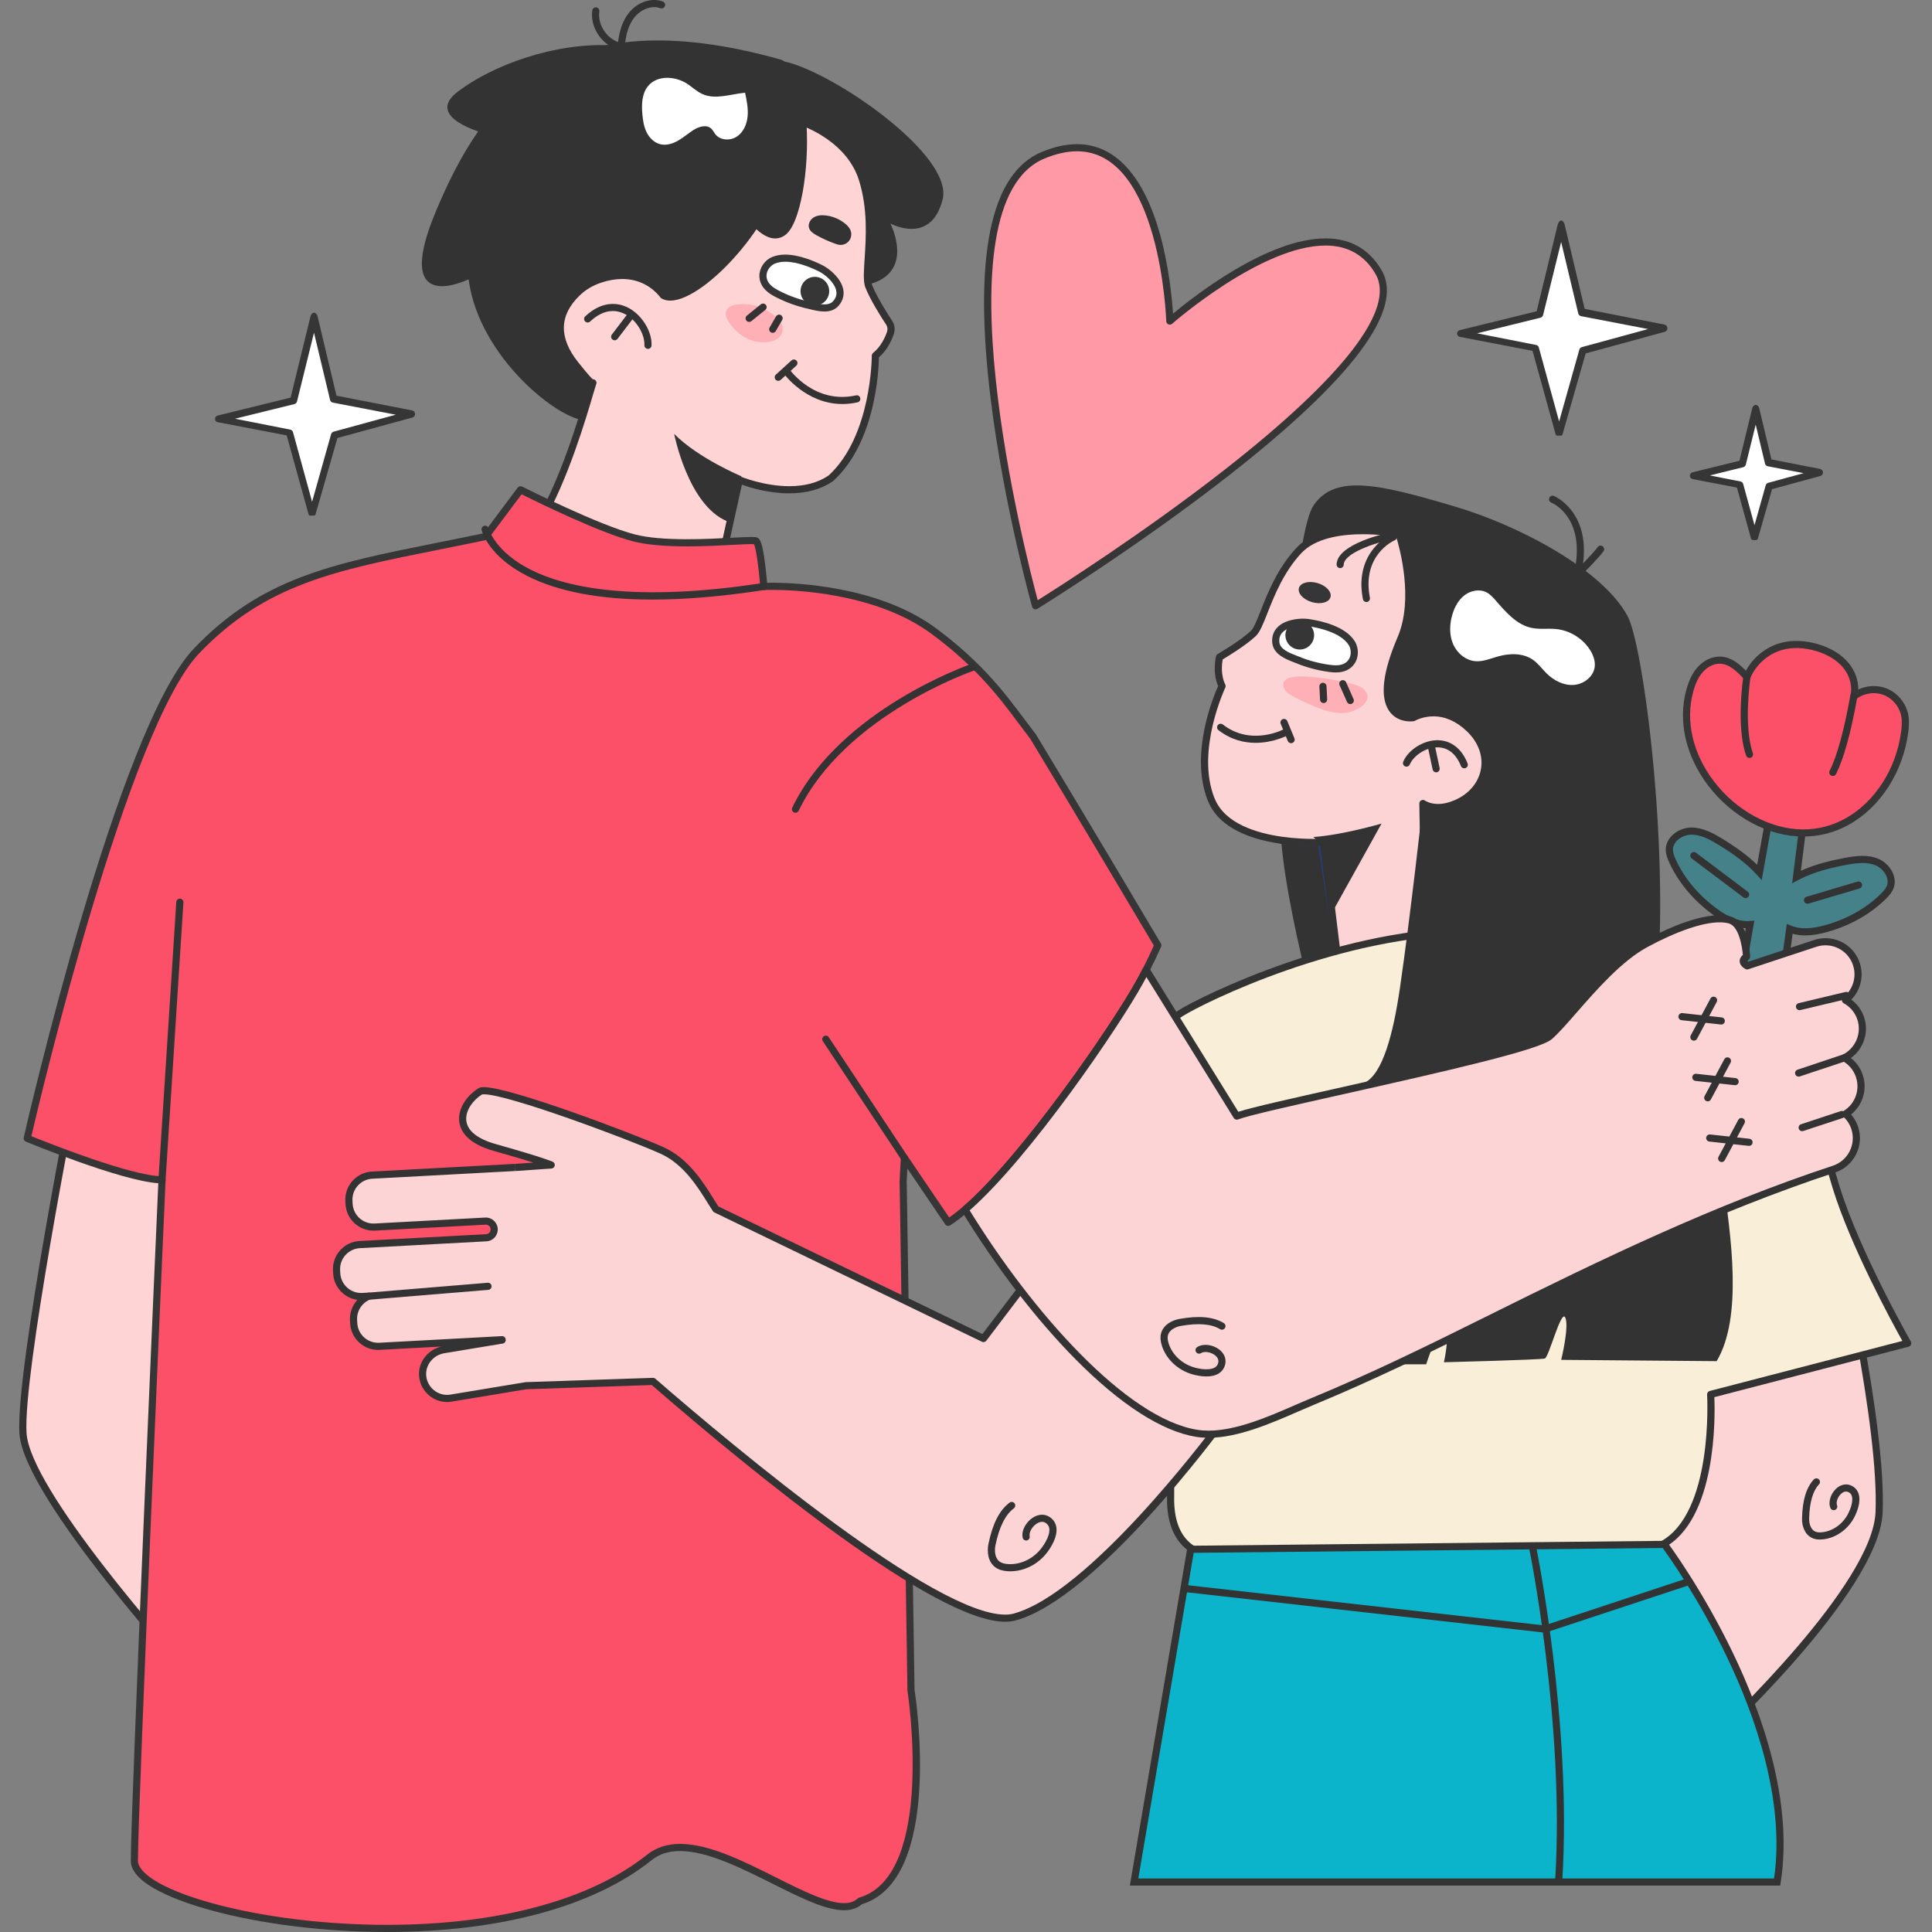 <svg width="305" height="305" viewBox="0 0 305 305" fill="none" xmlns="http://www.w3.org/2000/svg">
<rect x="0" y="0" width="305" height="305" fill="#808080" stroke="none"/>
<g clip-path="url(#clip0_237_173298)">
<path d="M12.636 167.962C12.636 167.962 3.024 216.017 3.625 226.229C4.226 236.441 31.858 266.476 31.858 266.476L36.062 181.777L12.636 167.962Z" fill="#FFD4D4"/>
<path d="M31.859 267.04C31.704 267.04 31.553 266.976 31.444 266.858C30.31 265.625 3.669 236.557 3.063 226.264C2.465 216.097 11.69 169.818 12.083 167.853C12.119 167.674 12.239 167.524 12.405 167.449C12.572 167.374 12.764 167.386 12.921 167.478L36.348 181.294C36.528 181.4 36.634 181.598 36.624 181.806L32.42 266.505C32.409 266.732 32.262 266.929 32.049 267.007C31.988 267.029 31.923 267.04 31.859 267.04ZM13.034 168.852C11.8 175.097 3.64 216.883 4.188 226.198C4.709 235.06 26.593 259.8 31.364 265.094L35.484 182.091L13.034 168.852Z" fill="#333333"/>
<path d="M246.462 35.814L249.703 49.36L262.667 51.853L249.868 55.343L246.129 68.641L242.389 55.012L230.588 52.684L243.054 49.609L246.462 35.814Z" fill="white"/>
<path d="M246.13 68.773C246.13 68.773 246.129 68.773 246.128 68.773C245.875 68.773 245.653 68.818 245.586 68.574L241.939 55.388L230.479 53.182C230.22 53.131 230.032 52.934 230.025 52.67C230.018 52.406 230.197 52.186 230.453 52.123L242.589 49.137L245.915 35.45C245.977 35.198 246.202 34.801 246.462 34.801C246.722 34.801 246.948 35.205 247.009 35.458L250.166 48.763L262.774 51.244C263.031 51.293 263.221 51.542 263.23 51.803C263.24 52.065 263.068 52.312 262.816 52.381L250.325 55.795L246.671 68.574C246.603 68.817 246.382 68.773 246.13 68.773ZM233.188 52.622L242.498 54.458C242.708 54.499 242.876 54.656 242.932 54.861L246.136 66.537L249.328 55.19C249.381 55 249.531 54.852 249.722 54.799L260.18 51.947L249.598 49.911C249.38 49.869 249.208 49.704 249.156 49.489L246.454 38.195L243.602 49.742C243.553 49.945 243.394 50.103 243.191 50.154L233.188 52.622Z" fill="#363636"/>
<path d="M49.578 50.142L52.656 63.006L64.967 65.374L52.813 68.688L49.261 81.316L45.71 68.373L34.504 66.163L46.342 63.243L49.578 50.142Z" fill="white"/>
<path d="M49.262 81.391C49.262 81.391 49.261 81.391 49.261 81.391C49.008 81.391 48.786 81.465 48.72 81.221L45.261 68.736L34.395 66.655C34.136 66.604 33.948 66.41 33.941 66.147C33.934 65.882 34.113 65.665 34.369 65.602L45.877 62.771L49.031 49.894C49.093 49.643 49.319 49.361 49.578 49.361C49.838 49.361 50.064 49.649 50.125 49.902L53.119 62.468L65.074 64.794C65.331 64.844 65.52 65.078 65.53 65.34C65.54 65.602 65.368 65.843 65.116 65.912L53.27 69.146L49.805 81.224C49.736 81.466 49.515 81.391 49.262 81.391ZM37.104 66.102L45.821 67.821C46.03 67.862 46.198 68.019 46.255 68.225L49.269 79.213L52.272 68.537C52.326 68.347 52.475 68.198 52.666 68.146L62.48 65.47L52.55 63.561C52.332 63.519 52.16 63.354 52.108 63.139L49.569 52.527L46.889 63.379C46.839 63.582 46.681 63.741 46.478 63.791L37.104 66.102Z" fill="#363636"/>
<path d="M277.178 64.653L279.188 73.055L287.229 74.601L279.291 76.767L276.971 85.014L274.651 76.561L267.332 75.117L275.064 73.21L277.178 64.653Z" fill="white"/>
<path d="M276.971 85.272C276.97 85.272 276.97 85.272 276.969 85.272C276.716 85.272 276.494 85.255 276.428 85.011L274.201 76.97L267.223 75.632C266.964 75.581 266.775 75.376 266.769 75.112C266.763 74.848 266.94 74.625 267.197 74.561L274.599 72.741L276.631 64.431C276.693 64.18 276.918 63.92 277.178 63.92C277.438 63.92 277.664 64.185 277.725 64.437L279.651 72.529L287.335 74.029C287.593 74.078 287.782 74.309 287.791 74.571C287.801 74.833 287.629 75.072 287.377 75.141L279.746 77.225L277.512 85.014C277.444 85.256 277.223 85.272 276.971 85.272ZM269.931 75.055L274.76 76.008C274.969 76.049 275.137 76.205 275.194 76.412L276.977 82.911L278.747 76.614C278.8 76.424 278.95 76.276 279.141 76.223L284.74 74.696L279.08 73.608C278.863 73.567 278.69 73.402 278.639 73.186L277.167 67.036L275.609 73.344C275.559 73.547 275.4 73.705 275.197 73.756L269.931 75.055Z" fill="#363636"/>
<path d="M127.387 19.542C126.153 19.019 125.313 18.802 125.313 18.802C125.313 18.802 123.848 28.57 119.044 35.748C119.03 35.764 119.024 35.78 119.017 35.795C115.88 40.459 111.858 44.315 108.712 45.984C107.22 46.01 105.727 46.036 104.235 46.062C103.139 44.87 100.045 42.332 94.749 44.083C93.285 44.566 92.071 45.318 91.117 46.249C90.254 46.258 89.415 46.273 88.604 46.279C81.711 46.374 76.902 46.422 76.902 46.422L122.582 9.747C122.998 9.682 123.471 9.676 123.977 9.726C126.045 10.985 127.099 14.973 127.387 19.542Z" fill="#7089E4"/>
<path d="M104.234 46.063C99.629 46.135 95.114 46.201 91.116 46.249C92.071 45.319 93.284 44.566 94.748 44.084C100.043 42.333 103.138 44.871 104.234 46.063Z" fill="#7089E4"/>
<path d="M92.12 66.35C87.369 65.748 74.887 55.464 73.883 43.157C72.88 30.852 118.913 13.507 125.314 18.802C131.715 24.099 115.207 58.886 115.207 58.886L92.12 66.35Z" fill="#333333"/>
<path d="M116.533 94.614C120.085 91.388 116.051 91.021 114.603 85.632C114.02 85.339 114.716 85.539 114.578 85.43L116.709 75.76C116.709 75.76 125.452 79.417 131.135 75.526C131.152 75.513 131.176 75.499 131.194 75.48C138.257 69.003 138.189 56.152 138.189 56.152C139.517 55.099 140.227 53.544 140.566 52.56C140.749 52.019 140.68 51.425 140.366 50.951C139.568 49.743 137.926 47.163 137.142 45.188C137.106 45.104 137.075 45.014 137.056 44.91C136.459 42.455 138.347 35.317 136.142 28.306C133.845 21.005 125.312 18.803 125.312 18.803C125.312 18.803 123.847 28.573 119.042 35.747C115.907 40.434 111.864 44.31 108.713 45.988C107.036 46.889 105.61 47.164 104.701 46.623C104.701 46.623 104.55 46.398 104.234 46.066C103.141 44.87 100.045 42.332 94.752 44.084C93.283 44.571 92.072 45.319 91.118 46.249C87.641 49.602 87.549 53.438 90.855 57.567C92.737 59.916 93.411 60.639 93.608 60.441C93.36 60.808 89.794 75.014 84.714 83.095C84.714 83.095 93.913 84.19 93.374 84.244C115.306 97.835 111.059 99.619 116.533 94.614Z" fill="#FFD4D4"/>
<path d="M113.013 97.734C111.882 97.733 110.759 96.9 108.046 94.886C105.335 92.874 100.8 89.509 93.108 84.74C92.262 84.581 87.569 84.001 84.648 83.653C84.456 83.631 84.29 83.511 84.206 83.337C84.123 83.162 84.135 82.958 84.237 82.794C88.332 76.279 91.432 65.751 92.598 61.787C92.734 61.323 92.83 60.999 92.901 60.768C92.463 60.416 91.785 59.628 90.415 57.918C86.934 53.572 87.041 49.396 90.728 45.844C91.777 44.821 93.072 44.048 94.575 43.549C95.831 43.134 97.058 42.923 98.223 42.923C101.617 42.923 103.707 44.655 104.651 45.686C104.855 45.901 104.999 46.078 105.082 46.188C105.782 46.524 106.997 46.271 108.448 45.492C111.658 43.782 115.633 39.834 118.576 35.434C123.257 28.445 124.742 18.816 124.757 18.72C124.78 18.561 124.87 18.422 125.004 18.333C125.137 18.246 125.301 18.218 125.455 18.258C125.816 18.351 134.319 20.625 136.682 28.137C138.151 32.809 137.846 37.477 137.623 40.885C137.513 42.559 137.419 44.006 137.606 44.776C137.609 44.787 137.611 44.797 137.613 44.808C137.623 44.86 137.638 44.91 137.662 44.964C138.412 46.851 139.974 49.329 140.839 50.639C141.247 51.256 141.343 52.022 141.103 52.739C140.728 53.827 140.02 55.319 138.752 56.417C138.722 58.365 138.258 69.754 131.589 75.881C131.542 75.929 131.498 75.96 131.475 75.977C129.623 77.245 127.318 77.882 124.604 77.882C121.338 77.882 118.375 76.967 117.121 76.518L115.161 85.413C115.164 85.449 115.163 85.486 115.159 85.522C115.7 87.51 116.609 88.776 117.341 89.794C118.518 91.435 119.449 92.73 116.915 95.032C116.585 95.333 116.29 95.61 116.023 95.862C114.779 97.028 114.029 97.734 113.013 97.734ZM93.889 83.9C101.508 88.632 106.014 91.976 108.717 93.982C111.071 95.73 112.254 96.607 113.013 96.607C113.56 96.607 114.094 96.127 115.25 95.04C115.521 94.785 115.819 94.504 116.154 94.198C117.946 92.569 117.563 92.035 116.424 90.45C115.703 89.446 114.725 88.083 114.124 86.006C113.932 85.877 113.742 85.672 113.82 85.346C113.851 85.212 113.942 85.064 114.102 84.975L116.16 75.638C116.196 75.475 116.303 75.336 116.451 75.259C116.599 75.183 116.774 75.175 116.927 75.239C116.963 75.254 120.604 76.753 124.602 76.753C127.084 76.753 129.173 76.184 130.815 75.06C137.607 68.83 137.628 56.278 137.627 56.152C137.626 55.979 137.704 55.815 137.84 55.707C139.092 54.716 139.752 53.193 140.035 52.373C140.163 51.992 140.113 51.584 139.898 51.258C139.009 49.91 137.401 47.358 136.62 45.392C136.572 45.28 136.532 45.154 136.507 45.024C136.283 44.086 136.378 42.638 136.498 40.808C136.715 37.489 137.013 32.942 135.607 28.471C133.773 22.643 127.688 20.174 125.762 19.526C125.346 21.845 123.676 29.838 119.512 36.056C116.473 40.598 112.339 44.691 108.979 46.48C107.047 47.518 105.47 47.73 104.413 47.102C104.341 47.059 104.279 47 104.232 46.93C104.232 46.93 104.099 46.735 103.826 46.45C102.999 45.546 101.184 44.044 98.222 44.044C97.178 44.044 96.069 44.235 94.928 44.614C93.589 45.058 92.439 45.743 91.511 46.647C88.26 49.779 88.189 53.333 91.294 57.21C91.813 57.858 93.134 59.508 93.586 59.873C93.72 59.868 93.855 59.911 93.966 60.001C94.175 60.173 94.229 60.467 94.104 60.701C94.05 60.837 93.877 61.424 93.677 62.1C92.543 65.957 89.597 75.963 85.65 82.634C86.482 82.734 87.803 82.895 89.124 83.06C90.213 83.197 91.301 83.336 92.116 83.448C93.302 83.616 93.739 83.677 93.889 83.9Z" fill="#333333"/>
<path d="M102.294 55.078C102.285 55.078 102.276 55.078 102.269 55.077C101.958 55.063 101.717 54.8 101.731 54.49C101.805 52.834 100.513 50.429 98.472 49.489C97.264 48.932 95.362 48.7 93.16 50.757C92.934 50.969 92.577 50.958 92.364 50.73C92.152 50.502 92.163 50.146 92.392 49.934C95.19 47.319 97.698 47.892 98.944 48.466C101.204 49.508 102.959 52.232 102.857 54.54C102.842 54.842 102.593 55.078 102.294 55.078Z" fill="#333333"/>
<path d="M97.037 53.722C96.918 53.722 96.798 53.684 96.696 53.608C96.449 53.419 96.401 53.066 96.589 52.819L99.086 49.541C99.274 49.293 99.626 49.246 99.875 49.434C100.122 49.622 100.17 49.976 99.982 50.223L97.485 53.501C97.375 53.647 97.207 53.722 97.037 53.722Z" fill="#333333"/>
<path d="M132.989 63.782C127.188 63.782 123.722 58.972 123.683 58.917C123.504 58.663 123.565 58.312 123.819 58.133C124.073 57.955 124.424 58.015 124.603 58.268C124.765 58.497 128.648 63.856 135.137 62.416C135.439 62.348 135.74 62.54 135.808 62.843C135.876 63.147 135.684 63.447 135.381 63.514C134.545 63.701 133.747 63.782 132.989 63.782Z" fill="#333333"/>
<path d="M122.863 60.122C122.71 60.122 122.557 60.06 122.447 59.938C122.237 59.707 122.254 59.351 122.483 59.142L124.95 56.898C125.181 56.689 125.536 56.706 125.746 56.936C125.955 57.166 125.938 57.523 125.708 57.731L123.241 59.975C123.134 60.073 122.998 60.122 122.863 60.122Z" fill="#333333"/>
<path d="M130.387 34.016C129.731 33.935 129.03 33.975 128.465 34.318C127.901 34.66 127.523 35.371 127.726 36C127.898 36.533 128.413 36.87 128.903 37.143C129.833 37.659 130.806 38.1 131.808 38.459C132.061 38.55 132.318 38.636 132.585 38.657C133.116 38.701 133.662 38.473 134.004 38.064C134.346 37.656 134.474 37.077 134.336 36.562C134.191 36.019 133.784 35.585 133.341 35.239C132.492 34.574 131.459 34.146 130.387 34.016Z" fill="#333333"/>
<path d="M117.047 75.19C117.047 75.19 110.245 72.358 106.427 68.497C106.427 68.497 108.604 79.716 114.759 82.274L117.047 75.19Z" fill="#333333"/>
<path d="M123.943 9.729C123.681 9.671 123.518 9.478 123.266 9.412C87.862 -0.525 76.234 15.738 68.86 33.242C61.485 50.746 74.524 43.832 74.524 43.832C74.524 43.832 75.427 48.999 83.136 49.101C85.074 49.129 86.917 47.993 88.603 46.281C93.612 41.176 97.134 30.941 97.134 30.941C97.134 30.941 97.475 39.741 106.521 38.189C115.566 36.629 114.949 29.852 114.949 29.852C114.949 29.852 116.709 33.495 119 35.798C120.546 37.352 122.316 38.299 123.96 37.107C126.358 35.373 127.772 26.749 127.319 19.556C130.393 20.677 134.533 23.306 136.108 28.311C138.313 35.319 136.461 42.455 137.058 44.91C144.599 43.062 140.559 35.283 140.559 35.283C140.559 35.283 146.997 38.827 148.816 31.447C150.518 24.498 131.626 11.45 123.943 9.729Z" fill="#333333"/>
<path d="M112.283 20.304C111.528 19.601 110.293 19.992 109.427 20.553C108.613 21.081 107.876 21.727 107.033 22.209C106.189 22.689 105.19 23 104.246 22.771C103.28 22.537 102.513 21.763 102.075 20.872C101.637 19.98 101.489 18.977 101.404 17.988C101.273 16.455 101.33 14.772 102.307 13.584C103.753 11.824 106.632 11.994 108.529 13.255C109.313 13.775 110.004 14.448 110.86 14.838C112.943 15.787 115.342 14.851 117.622 14.637C117.88 15.861 118.139 17.107 118.026 18.354C117.914 19.6 117.37 20.867 116.328 21.56C115.286 22.253 113.707 22.179 112.932 21.195C112.704 20.904 112.552 20.555 112.283 20.304Z" fill="white"/>
<path d="M115.199 48.427C116.047 47.921 117.534 47.992 118.292 48.064C119.845 48.212 121.217 48.975 122.416 49.937C123.076 50.467 123.632 51.251 123.547 52.093C123.33 54.233 120.238 54.269 118.703 53.764C117.238 53.282 116.004 52.22 115.133 50.947C114.834 50.508 114.564 50.013 114.57 49.482C114.577 48.985 114.826 48.649 115.199 48.427Z" fill="#FFB0B6"/>
<path d="M122.845 46.458C124.358 47.229 125.944 47.799 127.566 48.165C128.84 48.452 130.906 49.157 131.991 47.867C133.861 45.646 131.076 43.124 129.585 42.374C127.544 41.347 124.337 40.164 122.113 41.092C121.221 41.465 120.426 42.45 120.445 43.58C120.467 44.986 121.589 45.793 122.53 46.293C122.634 46.349 122.739 46.404 122.845 46.458Z" fill="white"/>
<path d="M130.137 49.18C129.352 49.18 128.542 48.981 127.891 48.821C127.733 48.783 127.583 48.746 127.443 48.714C125.767 48.336 124.133 47.745 122.59 46.96C122.481 46.904 122.373 46.848 122.266 46.791C121.683 46.481 119.913 45.54 119.882 43.59C119.861 42.317 120.69 41.077 121.897 40.573C122.499 40.322 123.196 40.194 123.968 40.194C126.175 40.194 128.593 41.245 129.838 41.871C130.958 42.435 132.756 43.908 133.114 45.653C133.303 46.575 133.064 47.467 132.422 48.229C131.892 48.86 131.123 49.18 130.137 49.18ZM123.968 41.319C123.346 41.319 122.795 41.418 122.331 41.612C121.662 41.89 120.993 42.653 121.008 43.57C121.021 44.448 121.589 45.155 122.794 45.796C122.896 45.85 122.997 45.904 123.1 45.955C124.56 46.699 126.104 47.257 127.689 47.615C127.836 47.648 127.993 47.687 128.158 47.728C128.781 47.881 129.487 48.054 130.135 48.054C130.792 48.054 131.244 47.879 131.559 47.504C131.984 47 132.131 46.469 132.011 45.88C131.749 44.607 130.286 43.358 129.331 42.876C128.177 42.296 125.942 41.319 123.968 41.319Z" fill="#363636"/>
<path d="M118.27 50.819C118.106 50.819 117.943 50.747 117.831 50.609C117.636 50.367 117.674 50.012 117.916 49.817L120.112 48.045C120.354 47.85 120.708 47.888 120.904 48.129C121.099 48.371 121.061 48.726 120.82 48.921L118.623 50.694C118.519 50.778 118.394 50.819 118.27 50.819Z" fill="#333333"/>
<path d="M121.986 52.544C121.89 52.544 121.793 52.519 121.704 52.468C121.435 52.312 121.343 51.968 121.498 51.698L122.509 49.951C122.664 49.682 123.009 49.59 123.277 49.745C123.546 49.902 123.638 50.245 123.483 50.515L122.473 52.262C122.369 52.443 122.18 52.544 121.986 52.544Z" fill="#333333"/>
<path d="M130.846 46.486C131.132 45.269 130.379 44.05 129.162 43.764C127.945 43.476 126.725 44.231 126.439 45.447C126.153 46.664 126.906 47.884 128.123 48.17C129.34 48.457 130.56 47.703 130.846 46.486Z" fill="#363636"/>
<path d="M249.042 91.199C248.95 91.199 248.855 91.177 248.77 91.129C248.551 91.008 248.437 90.756 248.492 90.512C250.474 81.734 245.12 79.433 244.891 79.339C244.604 79.222 244.465 78.893 244.582 78.606C244.698 78.319 245.024 78.179 245.312 78.294C245.373 78.318 250.983 80.669 249.916 88.939C250.849 87.973 251.904 86.841 252.21 86.384C252.383 86.126 252.732 86.055 252.99 86.228C253.249 86.4 253.319 86.75 253.147 87.009C252.527 87.938 249.754 90.719 249.44 91.034C249.331 91.143 249.187 91.199 249.042 91.199Z" fill="#333333"/>
<path d="M286.916 179.867C291.549 199.28 297.179 226.175 296.648 238.748C296.117 251.321 268.997 276.093 268.997 276.093L252.116 250.891L266.29 234.103L261.573 206.519L286.916 179.867Z" fill="#FCD4D5"/>
<path d="M268.997 276.657C268.975 276.657 268.952 276.656 268.929 276.653C268.767 276.634 268.62 276.543 268.529 276.407L251.648 251.205C251.508 250.997 251.524 250.721 251.686 250.529L265.692 233.941L261.018 206.615C260.988 206.44 261.043 206.261 261.165 206.132L286.507 179.48C286.65 179.331 286.862 179.271 287.061 179.325C287.261 179.378 287.414 179.537 287.462 179.738C291.346 196.011 297.777 225.319 297.209 238.774C296.674 251.435 270.49 275.494 269.375 276.511C269.271 276.604 269.136 276.657 268.997 276.657ZM252.819 250.931L269.097 275.232C272.724 271.841 295.609 250.01 296.085 238.725C296.636 225.678 290.497 197.4 286.608 181.008L262.175 206.703L266.845 234.009C266.873 234.173 266.828 234.341 266.72 234.467L252.819 250.931Z" fill="#333333"/>
<path d="M261.833 152.451C252.041 156.465 244.025 164.67 233.892 168.213C226.451 170.342 219.476 174.329 212.56 177.728C212.272 177.874 211.981 178.016 211.694 178.154C210.213 167.981 203.514 147.274 202.249 132.637C205.138 133.052 207.674 133.008 208.572 132.972L210.228 143.822L210.25 143.782L211.665 155.338C211.665 155.338 216.409 155.698 221.008 155.967C225.993 156.258 230.804 156.44 229.195 155.942C225.687 154.85 225.106 143.822 224.8 136.093C224.731 132.55 224.691 130.309 224.665 128.922C234.915 127.095 252.286 156.367 261.833 152.451Z" fill="#333333"/>
<path d="M224.634 126.84C224.634 126.84 224.648 128.364 224.798 136.092C225.103 143.821 225.686 154.849 229.193 155.941C232.285 156.902 211.662 155.337 211.662 155.337L210.247 143.781L210.226 143.821L208.57 132.971C207.671 133.007 205.135 133.05 202.246 132.636C201.973 129.517 201.948 126.68 202.271 124.275C202.271 124.275 202.421 120.779 202.719 115.736C202.744 115.27 202.773 114.789 202.802 114.298C202.991 111.235 203.231 107.716 203.519 104.117C203.629 102.749 203.745 101.37 203.869 99.999C203.88 99.897 203.887 99.795 203.898 99.693C204.025 98.322 204.156 96.957 204.298 95.625C204.381 94.825 204.469 94.031 204.56 93.26C204.847 90.786 205.161 88.476 205.502 86.474C210.338 82.196 220.861 84.273 220.861 84.273C220.861 84.273 224.15 93.817 221.163 100.788C216.531 111.606 220.42 113.559 223.091 113.3C223.091 113.3 227.407 110.695 231.939 115.014C236.477 119.33 234.508 125.533 228.835 127.207C226.169 127.994 224.634 126.84 224.634 126.84Z" fill="#FFCD50"/>
<path d="M228.023 156.815C223.765 156.815 211.743 155.906 211.621 155.897C211.353 155.877 211.138 155.671 211.105 155.404L209.715 144.055C209.694 144.008 209.678 143.958 209.67 143.905L208.09 133.548C206.963 133.571 204.715 133.559 202.167 133.193C201.908 133.156 201.709 132.945 201.687 132.684C201.393 129.322 201.401 126.554 201.711 124.224C201.726 123.895 201.876 120.467 202.159 115.701C202.179 115.322 202.202 114.929 202.227 114.529L202.242 114.264C202.462 110.716 202.703 107.287 202.96 104.072C203.074 102.646 203.191 101.259 203.31 99.948L203.324 99.796C203.329 99.741 203.334 99.687 203.34 99.632C203.493 97.978 203.617 96.721 203.74 95.566C203.824 94.764 203.912 93.968 204.003 93.194C204.31 90.55 204.629 88.258 204.949 86.38C204.971 86.254 205.035 86.138 205.132 86.052C207.267 84.164 210.633 83.206 215.139 83.206C218.327 83.206 220.866 83.7 220.972 83.721C221.168 83.76 221.33 83.901 221.396 84.09C221.533 84.488 224.721 93.92 221.683 101.01C218.941 107.415 219.367 110.279 220.207 111.553C220.864 112.55 221.899 112.759 222.651 112.759C222.743 112.759 222.834 112.756 222.926 112.749C223.315 112.544 224.573 111.958 226.293 111.958C228.454 111.958 230.486 112.849 232.33 114.606C234.542 116.71 235.448 119.416 234.817 122.031C234.167 124.726 231.991 126.863 228.997 127.747C228.327 127.944 227.666 128.044 227.03 128.044C226.276 128.044 225.664 127.903 225.211 127.743C225.229 128.881 225.269 131.295 225.363 136.08C225.597 142.013 226.086 154.382 229.361 155.401C229.557 155.462 230.15 155.646 230.066 156.194C229.977 156.789 229.34 156.815 228.023 156.815ZM212.167 154.809C214.374 154.972 223.91 155.663 227.805 155.689C225.139 152.922 224.559 144.242 224.237 136.115C224.089 128.461 224.074 126.861 224.074 126.846C224.072 126.631 224.191 126.434 224.382 126.338C224.574 126.242 224.802 126.261 224.974 126.391C224.978 126.393 225.721 126.92 227.031 126.92C227.559 126.92 228.113 126.835 228.679 126.668C231.283 125.899 233.168 124.068 233.723 121.768C234.257 119.555 233.466 117.243 231.554 115.424C229.925 113.872 228.156 113.086 226.294 113.086C224.578 113.086 223.395 113.778 223.383 113.785C223.312 113.828 223.23 113.855 223.147 113.863C222.982 113.878 222.815 113.887 222.651 113.887C221.196 113.887 219.995 113.278 219.266 112.175C217.822 109.986 218.287 106.08 220.647 100.568C223.216 94.573 220.949 86.451 220.43 84.769C219.653 84.639 217.57 84.334 215.139 84.334C212.295 84.334 208.434 84.761 206.026 86.771C205.719 88.591 205.415 90.795 205.121 93.327C205.03 94.098 204.943 94.888 204.86 95.686C204.738 96.836 204.614 98.088 204.46 99.747L204.446 99.897C204.441 99.952 204.436 100.006 204.43 100.061C204.313 101.358 204.196 102.742 204.083 104.163C203.826 107.372 203.585 110.794 203.366 114.334L203.351 114.597C203.327 114.995 203.304 115.386 203.283 115.766C202.988 120.748 202.837 124.264 202.835 124.299C202.834 124.316 202.833 124.333 202.83 124.35C202.545 126.468 202.526 129.087 202.77 132.14C205.497 132.492 207.791 132.44 208.548 132.408C208.829 132.4 209.084 132.603 209.128 132.886L210.752 143.528C210.78 143.585 210.799 143.646 210.807 143.712L212.167 154.809Z" fill="#283B72"/>
<path d="M224.629 126.842C224.629 126.842 224.644 128.366 224.793 136.094C225.099 143.823 225.682 154.851 229.188 155.943C232.281 156.904 211.658 155.339 211.658 155.339L210.243 143.783L208.918 132.958C208.918 132.958 208.795 132.965 208.565 132.973C207.666 133.009 205.129 133.053 202.241 132.638C197.98 132.03 192.952 130.43 191.26 126.333C191.227 126.264 191.198 126.195 191.169 126.122C188.123 118.351 192.923 108.308 192.923 108.308C191.886 106.23 192.523 103.735 192.523 103.735C192.523 103.735 196.019 101.723 197.86 100.002C199.345 98.612 200.429 91.906 204.989 86.972C205.149 86.798 205.32 86.633 205.498 86.477C210.334 82.199 220.856 84.276 220.856 84.276C220.856 84.276 224.146 93.82 221.158 100.791C216.526 111.609 220.416 113.562 223.087 113.303C223.087 113.303 227.402 110.698 231.935 115.017C236.473 119.333 234.503 125.536 228.831 127.21C226.165 127.996 224.629 126.842 224.629 126.842Z" fill="#FCD4D5"/>
<path d="M228.018 156.816C223.76 156.816 211.737 155.908 211.616 155.899C211.348 155.879 211.133 155.673 211.1 155.406L208.423 133.541C207.467 133.573 204.999 133.602 202.162 133.194C196.138 132.335 192.191 130.041 190.746 126.559C190.711 126.484 190.679 126.409 190.648 126.33C187.777 119.002 191.568 109.94 192.304 108.307C191.349 106.127 191.951 103.699 191.978 103.593C192.016 103.446 192.111 103.32 192.242 103.245C192.277 103.225 195.705 101.244 197.477 99.588C197.94 99.154 198.45 97.864 199.041 96.368C200.142 93.576 201.653 89.752 204.576 86.589C204.739 86.41 204.921 86.234 205.128 86.053C207.261 84.165 210.628 83.207 215.134 83.207C218.322 83.207 220.86 83.701 220.967 83.723C221.163 83.761 221.325 83.902 221.39 84.091C221.528 84.489 224.716 93.922 221.678 101.011C218.936 107.416 219.362 110.281 220.201 111.554C220.859 112.551 221.894 112.761 222.646 112.761C222.738 112.761 222.829 112.758 222.921 112.751C223.309 112.545 224.567 111.96 226.288 111.96C228.449 111.96 230.48 112.851 232.325 114.608C234.537 116.711 235.443 119.417 234.812 122.032C234.162 124.727 231.986 126.865 228.991 127.748C228.322 127.945 227.661 128.045 227.025 128.045C226.271 128.045 225.658 127.904 225.206 127.744C225.223 128.883 225.264 131.297 225.357 136.082C225.591 142.014 226.08 154.384 229.356 155.403C229.551 155.463 230.145 155.648 230.061 156.195C229.972 156.79 229.335 156.816 228.018 156.816ZM212.162 154.811C214.369 154.974 223.905 155.664 227.799 155.69C225.134 152.923 224.554 144.244 224.232 136.117C224.084 128.462 224.068 126.863 224.068 126.847C224.066 126.633 224.186 126.436 224.377 126.34C224.568 126.244 224.797 126.263 224.969 126.392C224.973 126.395 225.716 126.921 227.026 126.921C227.554 126.921 228.108 126.837 228.674 126.67C231.278 125.901 233.163 124.069 233.718 121.77C234.252 119.557 233.461 117.245 231.549 115.425C229.92 113.874 228.151 113.088 226.289 113.088C224.573 113.088 223.39 113.78 223.377 113.787C223.306 113.829 223.225 113.856 223.142 113.864C222.977 113.88 222.81 113.889 222.646 113.889C221.191 113.889 219.99 113.28 219.261 112.176C217.817 109.988 218.281 106.082 220.642 100.57C223.211 94.574 220.944 86.453 220.425 84.771C219.648 84.641 217.565 84.335 215.134 84.335C212.23 84.335 208.267 84.78 205.872 86.899C205.693 87.056 205.542 87.204 205.404 87.354C202.622 90.365 201.158 94.074 200.088 96.784C199.395 98.539 198.895 99.807 198.247 100.414C196.627 101.928 193.83 103.62 193.024 104.097C192.908 104.719 192.669 106.538 193.428 108.059C193.505 108.214 193.507 108.397 193.432 108.553C193.386 108.651 188.775 118.47 191.695 125.919C191.718 125.978 191.743 126.036 191.771 126.095C191.775 126.104 191.779 126.113 191.782 126.121C193.399 130.038 198.407 131.526 202.322 132.084C204.344 132.374 206.185 132.435 207.373 132.435C207.898 132.435 208.3 132.424 208.543 132.414C208.764 132.407 208.881 132.4 208.886 132.4C209.183 132.381 209.442 132.599 209.478 132.894L212.162 154.811Z" fill="#333333"/>
<path d="M231.159 121.29C230.935 121.29 230.723 121.155 230.636 120.935C229.875 119.018 228.603 117.996 226.958 117.98C226.945 117.98 226.932 117.98 226.92 117.98C224.988 117.98 223.11 119.373 222.56 120.687C222.439 120.973 222.109 121.108 221.823 120.989C221.536 120.869 221.401 120.539 221.521 120.252C222.309 118.371 224.726 116.854 226.923 116.854C226.938 116.854 226.954 116.854 226.968 116.854C228.19 116.866 230.428 117.357 231.684 120.519C231.798 120.808 231.657 121.136 231.368 121.25C231.299 121.276 231.228 121.29 231.159 121.29Z" fill="#333333"/>
<path d="M226.717 121.927C226.457 121.927 226.224 121.745 226.167 121.481L225.414 117.943C225.349 117.639 225.543 117.341 225.848 117.276C226.152 117.211 226.451 117.405 226.516 117.709L227.269 121.247C227.334 121.551 227.14 121.85 226.835 121.915C226.796 121.923 226.756 121.927 226.717 121.927Z" fill="#333333"/>
<path d="M198.216 117.27C196.403 117.27 194.329 116.796 192.355 115.263C192.109 115.073 192.064 114.719 192.255 114.473C192.446 114.228 192.799 114.183 193.045 114.373C197.631 117.931 202.834 115.054 202.885 115.024C203.156 114.871 203.5 114.966 203.653 115.237C203.806 115.508 203.711 115.851 203.44 116.005C203.404 116.025 201.151 117.27 198.216 117.27Z" fill="#333333"/>
<path d="M203.821 117.325C203.6 117.325 203.39 117.194 203.301 116.976L202.185 114.27C202.066 113.983 202.203 113.654 202.49 113.535C202.779 113.416 203.107 113.553 203.226 113.84L204.343 116.546C204.461 116.834 204.324 117.163 204.037 117.282C203.965 117.31 203.892 117.325 203.821 117.325Z" fill="#333333"/>
<path d="M218.102 130.016L210.246 144.144L210.224 144.184L208.568 133.335L208.558 133.272L207.346 132.138C211.891 131.835 218.102 130.016 218.102 130.016Z" fill="#333333"/>
<path d="M202.624 108.423C202.754 108.946 203.257 109.462 203.889 109.8C204.953 110.368 206.042 110.894 207.149 111.372C208.775 112.075 210.599 112.699 212.396 112.55C213.837 112.431 217.033 110.862 215.485 109.011C215.015 108.449 214.276 108.2 213.571 107.998C212.237 107.618 201.826 105.223 202.624 108.423Z" fill="#FFB0B6"/>
<path d="M205.061 92.823C205.304 91.992 206.615 91.643 207.99 92.045C209.364 92.445 210.282 93.445 210.039 94.276C209.796 95.107 208.485 95.456 207.111 95.055C205.736 94.655 204.819 93.655 205.061 92.823Z" fill="#363636"/>
<path d="M213.167 111.151C212.951 111.151 212.745 111.026 212.651 110.816L211.473 108.164C211.347 107.88 211.475 107.547 211.759 107.421C212.044 107.294 212.376 107.423 212.503 107.707L213.681 110.359C213.807 110.643 213.679 110.976 213.395 111.102C213.321 111.134 213.243 111.151 213.167 111.151Z" fill="#333333"/>
<path d="M208.956 110.988C208.658 110.988 208.41 110.754 208.394 110.453L208.289 108.381C208.274 108.071 208.513 107.807 208.823 107.79C209.138 107.777 209.399 108.014 209.414 108.324L209.519 110.396C209.535 110.707 209.296 110.971 208.985 110.988C208.976 110.987 208.966 110.988 208.956 110.988Z" fill="#333333"/>
<path d="M209.708 105.495C208.026 105.259 206.4 104.815 204.862 104.185C203.653 103.69 201.557 103.083 201.408 101.403C201.15 98.513 204.877 98.043 206.53 98.284C208.79 98.613 212.097 99.484 213.385 101.519C213.903 102.336 213.988 103.599 213.325 104.514C212.5 105.654 211.119 105.671 210.061 105.541C209.942 105.527 209.825 105.511 209.708 105.495Z" fill="white"/>
<path d="M210.882 106.158C210.606 106.158 210.316 106.138 209.993 106.098C209.871 106.084 209.751 106.067 209.631 106.051C207.916 105.81 206.24 105.357 204.649 104.705C204.516 104.65 204.372 104.594 204.22 104.535C202.942 104.039 201.011 103.289 200.847 101.451C200.765 100.529 201.017 99.741 201.596 99.108C202.822 97.769 205.049 97.665 205.703 97.665C206.025 97.665 206.339 97.686 206.611 97.726C208.684 98.028 212.383 98.883 213.862 101.216C214.561 102.321 214.528 103.813 213.782 104.843C213.151 105.715 212.175 106.158 210.882 106.158ZM205.704 98.792C204.597 98.792 203.155 99.075 202.428 99.869C202.066 100.265 201.916 100.75 201.969 101.353C202.07 102.494 203.488 103.044 204.628 103.487C204.786 103.548 204.938 103.607 205.076 103.664C206.581 104.28 208.166 104.71 209.788 104.937C209.901 104.953 210.016 104.968 210.131 104.981C210.407 105.015 210.653 105.032 210.882 105.032C211.807 105.032 212.457 104.754 212.871 104.183C213.408 103.44 213.298 102.431 212.91 101.82C211.627 99.793 207.965 99.061 206.45 98.841C206.231 98.808 205.972 98.792 205.704 98.792Z" fill="#363636"/>
<path d="M203.086 99.436C203.549 98.274 204.866 97.708 206.028 98.171C207.189 98.634 207.756 99.951 207.292 101.112C206.829 102.274 205.512 102.84 204.35 102.377C203.189 101.915 202.622 100.598 203.086 99.436Z" fill="#363636"/>
<path d="M274.903 159.124C284.196 163.164 286.621 176.901 289.853 187.406C293.085 197.912 301.167 212.053 301.167 212.053L270.055 220.135C270.055 220.135 271.237 239.266 262.302 243.912C253.368 248.559 191.351 245.55 191.351 245.55C191.351 245.55 184.62 245.55 184.8 236.297C184.892 231.569 183.992 217.306 183.992 217.306L164.598 197.508C164.598 197.508 179.952 163.972 186.416 159.931C189.689 157.885 212.032 146.682 233.59 147.001C254.613 147.314 274.903 159.124 274.903 159.124Z" fill="#F9EED7"/>
<path d="M229.915 247.07C211.301 247.07 191.522 246.121 191.324 246.111C191.235 246.109 188.725 246.086 186.696 244.018C184.998 242.286 184.171 239.685 184.237 236.286C184.321 231.945 183.554 219.332 183.443 217.551L164.195 197.903C164.032 197.736 163.989 197.486 164.086 197.275C164.716 195.899 179.585 163.538 186.118 159.455C189.595 157.282 212.076 146.118 233.598 146.44C254.159 146.745 274.264 158.109 275.157 158.621C283.261 162.167 286.284 172.856 288.951 182.287C289.44 184.018 289.902 185.652 290.392 187.242C293.568 197.567 301.575 211.635 301.656 211.776C301.743 211.928 301.754 212.112 301.686 212.274C301.618 212.436 301.478 212.556 301.308 212.6L270.64 220.566C270.767 223.617 271.032 240.007 262.562 244.413C259.169 246.176 248.186 247.07 229.915 247.07ZM165.272 197.391L184.395 216.912C184.489 217.008 184.546 217.135 184.555 217.27C184.592 217.854 185.456 231.609 185.365 236.307C185.305 239.382 186.019 241.707 187.487 243.214C189.178 244.951 191.332 244.985 191.354 244.985C191.576 244.995 211.33 245.943 229.916 245.943C252.445 245.943 259.823 244.566 262.043 243.411C270.554 238.984 269.506 220.356 269.495 220.168C269.478 219.899 269.655 219.656 269.915 219.588L300.32 211.69C298.712 208.802 292.141 196.747 289.318 187.57C288.825 185.968 288.361 184.327 287.87 182.59C285.268 173.388 282.318 162.957 274.682 159.637C274.661 159.628 274.642 159.618 274.624 159.607C274.422 159.489 254.212 147.867 233.585 147.561C233.283 147.556 232.986 147.555 232.685 147.555C211.696 147.555 190.1 158.292 186.719 160.406C180.814 164.097 166.931 193.808 165.272 197.391Z" fill="#333333"/>
<path d="M220.861 84.272C220.861 84.272 224.151 93.816 221.163 100.787C216.531 111.604 220.421 113.558 223.092 113.299C223.092 113.299 227.407 110.694 231.94 115.013C236.478 119.329 234.508 125.532 228.836 127.206C226.169 127.992 224.633 126.838 224.633 126.838C224.633 126.838 222.625 144.907 221.005 155.965C219.935 163.275 218.273 169.554 215.405 170.941C215.456 171.282 213.601 175.303 212.557 177.726C212.142 178.694 211.855 179.403 211.869 179.528C212.036 181.121 211.975 182.966 211.746 184.956C227.327 175.362 243.23 166.364 261.329 161.379C261.485 158.512 261.656 155.517 261.83 152.45C263.129 129.801 259.262 101.664 256.97 97.32C253.131 90.047 240.018 83.027 229.721 79.979C217.936 76.489 210.808 74.729 207.373 79.779C206.678 80.801 206.052 83.239 205.503 86.474C210.34 82.195 220.861 84.272 220.861 84.272Z" fill="#333333"/>
<path d="M271.861 185.392C271.375 182.141 271.804 172.797 272.473 161.38C253.187 166.363 236.236 175.308 219.634 184.904C218.114 197.292 209.646 215.382 209.646 215.382H225.148C225.148 215.382 226.87 209.879 227.947 210.08C229.024 210.282 227.947 215.057 227.947 215.057C227.947 215.057 243.234 214.667 243.879 214.464C244.525 214.262 246.462 206.592 247.109 208.006C247.755 209.42 246.462 214.677 246.462 214.677L271.004 214.882C275.094 208.013 273.368 195.493 271.861 185.392Z" fill="#333333"/>
<path d="M215.71 95.04C215.446 95.04 215.21 94.852 215.157 94.584C213.673 86.953 219.67 84.288 219.731 84.262C220.017 84.14 220.347 84.272 220.471 84.558C220.593 84.843 220.461 85.173 220.177 85.297C219.962 85.39 214.957 87.651 216.263 94.369C216.322 94.675 216.123 94.97 215.817 95.029C215.781 95.036 215.746 95.04 215.71 95.04Z" fill="#333333"/>
<path d="M211.567 89.685C211.56 89.685 211.554 89.685 211.547 89.685C211.237 89.675 210.993 89.414 211.004 89.103C211.117 85.823 218.857 84.172 219.739 83.995C220.043 83.934 220.341 84.13 220.402 84.435C220.464 84.74 220.266 85.037 219.961 85.098C216.965 85.702 212.191 87.334 212.129 89.142C212.119 89.446 211.87 89.685 211.567 89.685Z" fill="#333333"/>
<path d="M182.784 149.234C182.235 150.474 181.623 151.77 180.943 153.098C180.637 153.702 180.314 154.313 179.975 154.929C176.282 161.66 161.877 182.807 152.351 190.964C151.408 191.768 150.517 192.449 149.688 192.972L142.775 182.784L142.579 186.445L142.659 191.335L143.005 213.809L143.082 219.184L143.391 239.348L143.472 244.176L143.817 266.826C143.817 266.826 148.462 296.311 135.871 300.088C135.812 300.105 135.759 300.136 135.713 300.177C130.216 305.083 111.227 286.258 102.528 293.219C77.968 312.867 21.21 302.497 21.21 293.764C21.21 285.032 25.576 186.25 25.576 186.25C20.119 186.25 4.292 179.702 4.292 179.702C4.292 179.702 19.028 115.304 31.034 102.751C43.042 90.202 55.594 89.11 76.647 84.7L82.176 77.319C82.176 77.319 94.366 83.483 100.184 84.937C106.648 86.553 118.644 84.995 119.347 85.399C120.056 85.799 120.585 92.582 120.585 92.582C120.585 92.582 136.343 91.799 146.949 99.291C147.12 99.411 147.288 99.53 147.451 99.655C148.791 100.648 150.006 101.623 151.111 102.572C152.741 103.987 154.15 105.356 155.398 106.676C158.683 110.176 160.845 113.382 163.105 116.296C170.809 129.052 178.975 142.802 182.784 149.234Z" fill="#FC4F68"/>
<path d="M61.08 304.999C51.31 304.999 41.146 303.739 33.192 301.542C28.507 300.247 20.648 297.515 20.648 293.765C20.648 285.464 24.634 194.865 24.99 186.794C19.055 186.396 4.706 180.483 4.077 180.223C3.822 180.118 3.682 179.845 3.743 179.577C4.345 176.942 18.651 114.884 30.628 102.363C41.285 91.226 52.372 89.008 69.155 85.651C71.45 85.192 73.819 84.718 76.323 84.194L81.725 76.983C81.889 76.764 82.187 76.694 82.43 76.817C82.551 76.879 94.629 82.97 100.32 84.392C102.295 84.886 104.971 85.126 108.496 85.126C111.122 85.126 113.654 84.993 115.688 84.886C116.953 84.82 117.953 84.768 118.61 84.768C119.182 84.768 119.439 84.805 119.627 84.912C119.986 85.115 120.349 85.588 120.79 89.072C120.935 90.222 121.043 91.36 121.1 92.004C121.308 92 121.572 91.996 121.887 91.996C125.573 91.996 138.294 92.489 147.274 98.832C147.449 98.955 147.622 99.08 147.791 99.207C149.074 100.158 150.316 101.149 151.478 102.147C153.023 103.488 154.439 104.843 155.806 106.291C158.264 108.909 160.06 111.313 161.797 113.638C162.398 114.443 162.966 115.203 163.548 115.953C163.562 115.97 163.574 115.988 163.585 116.006C171.55 129.187 180.003 143.433 183.268 148.946C183.361 149.103 183.372 149.295 183.298 149.461C182.709 150.791 182.085 152.102 181.443 153.354C181.146 153.941 180.818 154.562 180.468 155.199C176.735 162.002 162.387 183.109 152.717 191.391C151.705 192.254 150.812 192.927 149.987 193.447C149.73 193.609 149.391 193.539 149.221 193.287L143.246 184.483L143.14 186.454L143.22 191.325L143.565 213.8L143.642 219.175L143.952 239.338L144.032 244.166L144.377 266.777C144.64 268.474 148.82 296.739 136.063 300.617C135.344 301.247 134.396 301.566 133.243 301.566C133.243 301.566 133.242 301.566 133.241 301.566C130.324 301.566 126.259 299.529 121.955 297.373C117.132 294.957 111.666 292.218 107.371 292.218C105.558 292.218 104.087 292.689 102.876 293.658C93.74 300.972 78.895 304.999 61.08 304.999ZM4.949 179.363C7.542 180.414 20.796 185.689 25.578 185.689C25.731 185.689 25.879 185.752 25.985 185.863C26.09 185.974 26.147 186.123 26.14 186.277C26.096 187.265 21.774 285.146 21.774 293.766C21.774 295.435 24.852 298.07 33.491 300.456C41.352 302.628 51.407 303.874 61.08 303.873C78.64 303.872 93.236 299.932 102.177 292.78C103.576 291.661 105.325 291.093 107.375 291.093C111.936 291.093 117.288 293.774 122.463 296.367C126.645 298.463 130.595 300.442 133.246 300.442C134.138 300.442 134.823 300.219 135.339 299.759C135.445 299.663 135.573 299.592 135.708 299.55C147.687 295.957 143.307 267.204 143.262 266.914C143.258 266.887 143.255 266.861 143.255 266.835L142.909 244.186L142.83 239.358L142.52 219.193L142.443 213.818L142.098 191.343L142.017 186.453C142.017 186.439 142.017 186.427 142.018 186.414L142.215 182.754C142.227 182.512 142.393 182.307 142.626 182.242C142.859 182.177 143.106 182.268 143.242 182.468L149.844 192.196C150.496 191.751 151.215 191.194 151.987 190.535C161.152 182.686 175.584 161.762 179.483 154.656C179.826 154.031 180.148 153.422 180.442 152.843C181.032 151.69 181.606 150.491 182.153 149.271C178.79 143.592 170.479 129.591 162.639 116.617C162.058 115.867 161.493 115.11 160.896 114.312C159.177 112.011 157.4 109.633 154.988 107.063C153.646 105.644 152.258 104.313 150.742 102.999C149.603 102.021 148.382 101.047 147.115 100.109C146.953 99.985 146.791 99.87 146.625 99.753C137.915 93.6 125.488 93.123 121.887 93.123C121.081 93.123 120.616 93.145 120.611 93.145C120.31 93.159 120.045 92.931 120.022 92.627C119.806 89.856 119.376 86.609 119.033 85.907C118.954 85.901 118.823 85.894 118.608 85.894C117.981 85.894 116.995 85.945 115.745 86.011C113.698 86.119 111.15 86.253 108.494 86.253C104.874 86.253 102.111 86.001 100.045 85.485C94.775 84.168 84.575 79.149 82.341 78.035L77.094 85.04C77.013 85.149 76.893 85.225 76.759 85.253C74.174 85.795 71.732 86.283 69.373 86.755C52.799 90.07 41.849 92.261 31.439 103.142C20.212 114.881 6.314 173.51 4.949 179.363Z" fill="#363636"/>
<path d="M242.01 104.166C242.83 104.744 243.424 105.582 244.136 106.288C245.266 107.408 246.801 108.221 248.389 108.131C249.978 108.043 251.546 106.87 251.751 105.291C251.873 104.347 251.518 103.397 251.007 102.594C249.851 100.778 247.839 99.534 245.698 99.309C244.404 99.174 243.079 99.391 241.805 99.128C239.432 98.639 237.726 96.632 236.132 94.806C235.699 94.311 235.248 93.809 234.663 93.509C233.568 92.948 232.172 93.223 231.197 93.972C230.221 94.72 229.618 95.868 229.272 97.048C228.831 98.55 228.773 100.21 229.386 101.652C230 103.092 231.363 104.26 232.923 104.381C234.129 104.475 235.288 103.971 236.45 103.64C238.3 103.112 240.434 103.058 242.01 104.166Z" fill="white"/>
<path d="M191.9 222.549C186.526 210.334 164.54 199.097 164.54 199.097L155.258 211.312L113.011 190.892C111.252 188.207 108.911 183.588 104.471 181.598C98.847 179.077 77.587 171.172 75.797 172.299C72.817 174.174 70.644 179.05 78.092 181.146C85.542 183.242 87.018 183.907 87.018 183.907L81.328 184.301C81.307 184.302 81.286 184.3 81.265 184.301L58.731 185.515C56.609 185.63 54.967 187.46 55.082 189.581L55.108 190.061C55.222 192.183 57.052 193.825 59.174 193.71L76.629 192.77C77.346 192.731 77.961 193.274 78.013 193.99C78.066 194.725 77.506 195.359 76.77 195.399L56.782 196.477C54.66 196.591 53.018 198.421 53.133 200.543L53.159 201.022C53.273 203.144 55.103 204.786 57.225 204.672L58.232 204.617C56.744 205.22 55.723 206.719 55.815 208.406L55.841 208.885C55.955 211.007 57.785 212.649 59.907 212.535L79.274 211.49L79.278 211.545L70.062 213.07C68.167 213.384 66.695 215 66.714 216.921C66.737 219.342 68.915 221.093 71.21 220.712L83.045 218.752L103.098 218.076C117.985 231 150.463 257.886 160.148 255.279C172.851 251.859 192.882 224.5 192.882 224.5L191.9 222.549Z" fill="#FCD4D5"/>
<path d="M158.676 256.022C158.675 256.022 158.675 256.022 158.676 256.022C147.633 256.02 119.061 232.677 102.892 218.651L83.097 219.318L71.298 221.272C71.059 221.312 70.816 221.331 70.577 221.331C68.158 221.331 66.17 219.357 66.148 216.93C66.128 214.872 67.629 213.048 69.683 212.574L59.934 213.1C57.481 213.234 55.406 211.346 55.276 208.918L55.25 208.439C55.185 207.221 55.626 206.063 56.42 205.203C54.344 204.923 52.711 203.201 52.596 201.054L52.57 200.575C52.507 199.398 52.908 198.265 53.7 197.382C54.492 196.5 55.575 195.98 56.752 195.916L76.741 194.838C76.944 194.828 77.13 194.737 77.265 194.584C77.4 194.431 77.466 194.235 77.451 194.032C77.423 193.64 77.094 193.332 76.701 193.332L76.659 193.333L59.206 194.273C56.748 194.403 54.678 192.519 54.547 190.092L54.521 189.612C54.458 188.436 54.859 187.302 55.651 186.42C56.443 185.538 57.527 185.018 58.704 184.953L81.238 183.739C81.248 183.738 81.275 183.738 81.284 183.738L81.302 184.301L81.319 183.738L84.213 183.537C82.864 183.111 80.863 182.508 77.944 181.687C73.83 180.529 72.72 178.588 72.514 177.163C72.196 174.972 73.785 172.901 75.501 171.821C75.713 171.687 75.997 171.625 76.397 171.625C80.531 171.625 99.76 178.867 104.706 181.084C108.671 182.861 111.001 186.607 112.703 189.343C112.947 189.736 113.178 190.108 113.401 190.452L155.092 210.603L164.095 198.756C164.26 198.538 164.558 198.47 164.8 198.596C165.706 199.058 187.027 210.064 192.419 222.32L193.384 224.25C193.478 224.438 193.46 224.664 193.335 224.834C192.513 225.958 173.041 252.393 160.293 255.824C159.807 255.956 159.264 256.022 158.676 256.022ZM103.094 217.517C103.228 217.517 103.359 217.565 103.462 217.655C116.36 228.852 147.56 254.894 158.675 254.896C159.164 254.896 159.609 254.843 159.998 254.739C171.689 251.591 190.078 227.316 192.219 224.446L191.397 222.801C186.56 211.807 167.749 201.441 164.701 199.819L155.707 211.653C155.545 211.867 155.255 211.937 155.014 211.819L112.767 191.4C112.675 191.356 112.597 191.287 112.541 191.202C112.288 190.817 112.024 190.392 111.743 189.941C110.118 187.329 107.892 183.751 104.242 182.114C99.126 179.821 80.225 172.755 76.394 172.755C76.16 172.755 76.085 172.785 76.082 172.786C74.737 173.634 73.382 175.322 73.626 177.005C73.853 178.575 75.451 179.82 78.246 180.606C85.651 182.69 87.189 183.368 87.251 183.397C87.486 183.502 87.619 183.755 87.574 184.009C87.528 184.263 87.316 184.454 87.059 184.472L81.367 184.867C81.354 184.868 81.329 184.868 81.317 184.868L81.299 184.305L81.281 184.868L58.761 186.082C57.886 186.13 57.077 186.518 56.486 187.176C55.895 187.834 55.596 188.68 55.643 189.555L55.669 190.035C55.767 191.845 57.308 193.248 59.144 193.152L76.597 192.212C77.615 192.156 78.5 192.942 78.574 193.954C78.609 194.461 78.445 194.951 78.109 195.331C77.773 195.713 77.308 195.938 76.8 195.965L56.812 197.043C55.935 197.09 55.128 197.478 54.537 198.136C53.946 198.795 53.647 199.64 53.693 200.515L53.719 200.995C53.818 202.805 55.357 204.21 57.194 204.113L58.201 204.058C58.477 204.045 58.721 204.229 58.78 204.498C58.841 204.767 58.697 205.04 58.443 205.142C57.13 205.673 56.3 206.974 56.375 208.378L56.401 208.858C56.499 210.668 58.035 212.075 59.874 211.977L79.24 210.932C79.549 210.916 79.81 211.149 79.832 211.454L79.836 211.509C79.857 211.799 79.654 212.057 79.367 212.104L70.151 213.629C68.496 213.903 67.258 215.318 67.273 216.92C67.291 218.732 68.772 220.205 70.577 220.205C70.755 220.205 70.936 220.19 71.113 220.161L82.948 218.201C82.972 218.197 82.997 218.194 83.021 218.193L103.074 217.517C103.081 217.518 103.088 217.517 103.094 217.517Z" fill="#333333"/>
<path d="M58.23 205.185C57.94 205.185 57.695 204.963 57.669 204.669C57.644 204.359 57.874 204.086 58.184 204.061L76.991 202.506C77.304 202.477 77.573 202.711 77.598 203.021C77.624 203.33 77.393 203.603 77.084 203.628L58.277 205.183C58.261 205.185 58.246 205.185 58.23 205.185Z" fill="#333333"/>
<path d="M159.492 248.057C159.349 248.057 159.205 248.052 159.061 248.043C158.255 247.988 157.626 247.788 157.136 247.43C155.949 246.561 155.795 244.943 156.047 243.719C156.702 240.526 157.791 238.4 159.377 237.216C159.626 237.03 159.979 237.083 160.165 237.331C160.35 237.58 160.299 237.933 160.051 238.119C158.715 239.116 157.738 241.076 157.149 243.945C156.977 244.786 157.043 245.967 157.801 246.522C158.113 246.75 158.55 246.88 159.136 246.919C161.094 247.049 163.113 246.094 164.394 244.423C165.102 243.5 165.803 242.183 165.645 241.255C165.585 240.903 165.398 240.628 165.074 240.416C164.527 240.056 163.928 240.352 163.62 240.559C162.911 241.037 162.431 241.918 162.55 242.524C162.609 242.829 162.411 243.125 162.105 243.185C161.8 243.245 161.504 243.046 161.444 242.74C161.208 241.538 162.044 240.263 162.99 239.626C163.895 239.016 164.903 238.959 165.69 239.473C166.274 239.855 166.642 240.406 166.755 241.066C167.023 242.639 165.817 244.417 165.287 245.109C163.874 246.954 161.685 248.057 159.492 248.057Z" fill="#333333"/>
<path d="M287.292 243.042C286.811 243.042 286.396 242.955 286.035 242.779C284.851 242.205 284.455 240.813 284.481 239.701C284.545 236.844 285.152 234.836 286.339 233.561C286.552 233.334 286.908 233.322 287.135 233.533C287.363 233.745 287.376 234.101 287.164 234.329C286.186 235.378 285.662 237.194 285.606 239.727C285.589 240.454 285.821 241.424 286.526 241.767C286.815 241.908 287.197 241.948 287.692 241.892C289.37 241.701 290.926 240.582 291.753 238.971C292.209 238.083 292.599 236.868 292.327 236.119C292.226 235.842 292.042 235.655 291.747 235.531C291.261 235.326 290.82 235.653 290.602 235.865C290.087 236.367 289.821 237.162 290.007 237.638C290.121 237.927 289.978 238.254 289.689 238.368C289.398 238.482 289.073 238.339 288.959 238.049C288.558 237.026 289.086 235.77 289.815 235.06C290.517 234.376 291.402 234.164 292.184 234.494C292.763 234.739 293.178 235.168 293.385 235.735C293.871 237.068 293.106 238.803 292.754 239.487C291.758 241.428 289.867 242.778 287.82 243.012C287.635 243.032 287.46 243.042 287.292 243.042Z" fill="#333333"/>
<path d="M296.238 136.06C294.678 135.439 292.922 135.687 291.272 136C288.63 136.501 285.967 137.176 283.61 138.435C284.149 134.22 284.671 130.002 285.168 125.783C283.858 124.822 282.031 123.851 280.741 124.841C280.002 125.409 279.787 126.413 279.622 127.33C279.001 130.791 278.379 134.253 277.757 137.714C276.028 135.793 273.848 134.271 271.63 132.91C270.199 132.032 268.645 131.176 266.966 131.203C265.287 131.23 263.514 132.487 263.532 134.165C263.539 134.756 263.758 135.323 264.002 135.862C265.433 139.032 267.788 141.743 270.58 143.819C272.154 144.99 273.978 145.998 275.939 145.978C276.051 145.977 276.164 145.97 276.275 145.96C276.26 146.047 276.244 146.133 276.229 146.219C275.906 148.014 275.584 149.81 275.369 151.621C275.258 152.55 275.196 153.567 275.718 154.342C276.826 155.988 279.414 155.292 281.235 156.079C281.681 152.94 282.11 149.798 282.532 146.655C282.554 146.665 282.577 146.676 282.599 146.684C284.425 147.4 286.489 147.105 288.376 146.571C291.723 145.622 294.887 143.925 297.351 141.47C297.771 141.053 298.177 140.601 298.393 140.051C299.009 138.485 297.799 136.681 296.238 136.06Z" fill="#448189"/>
<path d="M281.691 156.887L281.014 156.595C280.393 156.326 279.615 156.247 278.863 156.17C277.495 156.031 276.081 155.887 275.252 154.656C274.616 153.712 274.691 152.56 274.811 151.553C275.011 149.868 275.306 148.178 275.601 146.534C273.928 146.461 272.217 145.736 270.244 144.271C267.228 142.029 264.893 139.201 263.489 136.094C263.224 135.507 262.977 134.867 262.969 134.171C262.947 132.128 265.053 130.67 266.956 130.64L267.043 130.639C268.853 130.639 270.512 131.564 271.924 132.43C273.581 133.446 275.635 134.798 277.397 136.527L279.067 127.23C279.258 126.166 279.518 125.07 280.398 124.394C281.609 123.463 283.364 123.763 285.5 125.328L285.765 125.522L285.726 125.848C285.297 129.49 284.83 133.301 284.3 137.466C286.645 136.392 289.164 135.826 291.167 135.447C292.08 135.274 293.059 135.114 294.032 135.114C294.94 135.114 295.731 135.253 296.446 135.538C298.215 136.243 299.666 138.354 298.919 140.256C298.665 140.904 298.208 141.414 297.75 141.868C295.334 144.275 292.147 146.088 288.53 147.112C287.203 147.488 286.05 147.671 285.008 147.671C284.296 147.671 283.622 147.583 283 147.41C282.554 150.717 282.169 153.511 281.794 156.157L281.691 156.887ZM276.961 145.334L276.785 146.319C276.47 148.077 276.143 149.893 275.93 151.686C275.834 152.492 275.767 153.403 276.187 154.027C276.721 154.82 277.766 154.926 278.977 155.05C279.575 155.112 280.189 155.174 280.775 155.328C281.146 152.701 281.53 149.9 281.977 146.58L282.073 145.862L282.745 146.133C282.765 146.141 282.784 146.15 282.804 146.159C283.46 146.416 284.2 146.546 285.01 146.546C285.947 146.546 286.999 146.377 288.226 146.029C291.658 145.057 294.677 143.343 296.957 141.071C297.327 140.703 297.694 140.3 297.873 139.846C298.364 138.594 297.305 137.093 296.031 136.585C295.45 136.354 294.797 136.242 294.034 136.242C293.155 136.242 292.238 136.392 291.378 136.555C289.18 136.972 286.341 137.619 283.877 138.934L282.915 139.448L283.054 138.366C283.622 133.924 284.119 129.891 284.572 126.05C283.569 125.356 282.685 124.991 282.006 124.991C281.649 124.991 281.349 125.088 281.088 125.289C280.527 125.719 280.338 126.548 280.18 127.431L278.113 138.946L277.343 138.092C275.529 136.078 273.182 134.522 271.34 133.392C270 132.57 268.565 131.767 267.048 131.767H266.98C265.608 131.788 264.085 132.817 264.1 134.161C264.105 134.649 264.304 135.157 264.519 135.632C265.844 138.565 268.058 141.241 270.92 143.369C272.8 144.766 274.378 145.417 275.887 145.417H275.939C276.037 145.416 276.135 145.41 276.232 145.401L276.961 145.334Z" fill="#333333"/>
<path d="M284.723 131.503C287.031 131.496 289.361 130.941 291.585 129.711C296.686 126.889 299.959 121.225 300.693 115.535C300.811 114.626 300.865 113.695 300.67 112.799C300.31 111.144 299.052 109.713 297.456 109.146C295.86 108.577 293.981 108.89 292.656 109.945C293.101 108.229 292.51 106.348 291.369 104.991C290.229 103.634 288.599 102.758 286.901 102.247C285.085 101.701 283.121 101.546 281.289 102.037C278.845 102.691 276.749 104.53 275.781 106.868C274.644 105.638 273.334 104.321 271.661 104.221C270.414 104.146 269.203 104.804 268.381 105.743C267.559 106.682 267.08 107.874 266.753 109.079C263.831 119.835 274.042 131.535 284.723 131.503Z" fill="#FC4F68"/>
<path d="M284.678 132.066C279.213 132.066 273.473 128.997 269.697 124.058C266.135 119.398 264.862 113.884 266.208 108.929C266.628 107.382 267.184 106.251 267.956 105.37C268.956 104.228 270.365 103.576 271.693 103.656C273.265 103.75 274.507 104.743 275.624 105.884C276.767 103.762 278.817 102.114 281.142 101.49C282.941 101.009 285 101.086 287.062 101.707C289.06 102.308 290.698 103.318 291.8 104.628C292.83 105.852 293.384 107.386 293.365 108.846C294.676 108.227 296.282 108.129 297.645 108.614C299.416 109.245 300.82 110.84 301.22 112.678C301.447 113.724 301.356 114.792 301.251 115.605C300.446 121.848 296.846 127.442 291.857 130.202C289.636 131.431 287.237 132.057 284.724 132.065L284.678 132.066ZM271.466 104.776C270.532 104.776 269.535 105.276 268.803 106.113C268.147 106.861 267.668 107.85 267.294 109.225C266.041 113.84 267.243 118.997 270.591 123.375C274.159 128.041 279.557 130.94 284.678 130.94H284.719C287.04 130.933 289.258 130.354 291.311 129.218C295.992 126.628 299.373 121.357 300.133 115.463C300.226 114.738 300.309 113.796 300.118 112.919C299.799 111.452 298.68 110.179 297.266 109.676C296.806 109.512 296.314 109.428 295.807 109.428C294.775 109.428 293.781 109.768 293.005 110.385C292.816 110.536 292.551 110.548 292.348 110.417C292.145 110.285 292.049 110.038 292.11 109.804C292.483 108.363 292.033 106.658 290.936 105.354C289.976 104.212 288.524 103.324 286.737 102.786C284.875 102.226 283.029 102.152 281.434 102.579C279.165 103.187 277.198 104.913 276.3 107.082C276.226 107.26 276.068 107.387 275.879 107.421C275.689 107.455 275.496 107.39 275.366 107.248C274.209 105.996 273.053 104.866 271.626 104.78C271.572 104.777 271.519 104.776 271.466 104.776Z" fill="#363636"/>
<path d="M285.345 142.674C285.102 142.674 284.878 142.515 284.805 142.271C284.717 141.973 284.886 141.659 285.185 141.571L293.238 139.178C293.535 139.089 293.849 139.26 293.938 139.558C294.026 139.856 293.857 140.169 293.558 140.258L285.505 142.65C285.452 142.666 285.397 142.674 285.345 142.674Z" fill="#333333"/>
<path d="M275.57 141.783C275.453 141.783 275.333 141.746 275.233 141.669L267.07 135.525C266.821 135.338 266.772 134.985 266.958 134.737C267.144 134.488 267.498 134.438 267.747 134.625L275.91 140.769C276.159 140.957 276.208 141.31 276.021 141.557C275.91 141.705 275.741 141.783 275.57 141.783Z" fill="#333333"/>
<path d="M289.345 122.503C289.259 122.503 289.173 122.483 289.092 122.442C288.815 122.303 288.703 121.964 288.843 121.686C290.008 119.371 291.104 115.387 292.1 109.845C292.155 109.539 292.447 109.335 292.754 109.391C293.06 109.446 293.264 109.738 293.21 110.045C292.194 115.694 291.064 119.781 289.849 122.193C289.749 122.389 289.55 122.503 289.345 122.503Z" fill="#333333"/>
<path d="M276.188 119.658C275.956 119.658 275.738 119.513 275.657 119.281C274.048 114.696 275.173 107.104 275.221 106.784C275.268 106.476 275.557 106.264 275.863 106.312C276.171 106.359 276.381 106.646 276.336 106.953C276.324 107.028 275.204 114.588 276.72 118.909C276.823 119.202 276.67 119.523 276.376 119.627C276.313 119.647 276.25 119.658 276.188 119.658Z" fill="#333333"/>
<path d="M291.359 175.854C292.003 176.432 292.509 177.179 292.799 178.059C293.69 180.758 292.225 183.669 289.528 184.561C270.433 190.866 252.619 199.52 234.739 208.411C225.683 212.916 216.572 217.38 207.218 221.244C202.048 223.38 194.742 227.201 188.92 226.273C177.604 224.464 162.61 207.756 152.346 190.964C161.871 182.807 176.276 161.66 179.97 154.929C180.308 154.315 180.632 153.703 180.937 153.099L195.25 176.196C199.529 174.511 241.475 166.336 244.608 163.621C247.744 160.907 253.697 152.291 259.86 148.98C266.021 145.672 270.623 144.556 273.061 145.229C275.502 145.899 275.724 151.025 275.724 151.025C275.724 151.025 274.49 151.691 275.815 152.48L286.567 148.929C289.266 148.038 292.177 149.503 293.069 152.204C293.771 154.328 293.007 156.584 291.33 157.884C292.436 158.484 293.327 159.492 293.753 160.78C294.569 163.244 293.416 165.878 291.155 166.998C292.239 167.605 293.113 168.598 293.535 169.872C294.295 172.175 293.334 174.632 291.359 175.854Z" fill="#FCD4D5"/>
<path d="M190.802 226.979C190.118 226.979 189.455 226.929 188.832 226.83C183.465 225.973 176.898 221.755 169.84 214.635C163.642 208.384 157.259 200.082 151.866 191.259C151.721 191.024 151.769 190.718 151.98 190.538C161.147 182.689 175.578 161.765 179.477 154.659C179.821 154.035 180.143 153.425 180.436 152.846C180.528 152.665 180.711 152.546 180.914 152.537C181.124 152.527 181.31 152.631 181.416 152.803L195.491 175.517C197.688 174.803 203.993 173.392 211.823 171.64C224.723 168.754 242.39 164.8 244.239 163.198C245.231 162.339 246.541 160.842 248.056 159.109C251.305 155.392 255.348 150.767 259.595 148.486C264.475 145.865 268.591 144.48 271.497 144.48C272.136 144.48 272.713 144.55 273.212 144.688C275.968 145.444 276.263 150.436 276.288 151.003C276.297 151.218 276.183 151.42 275.992 151.523C275.906 151.572 275.801 151.667 275.771 151.722C275.784 151.744 275.819 151.793 275.903 151.861L286.391 148.397C286.972 148.205 287.575 148.108 288.181 148.108C290.65 148.108 292.829 149.684 293.604 152.03C294.277 154.07 293.736 156.302 292.259 157.811C293.206 158.506 293.914 159.476 294.288 160.606C295.076 162.987 294.185 165.594 292.201 167.026C293.068 167.714 293.718 168.638 294.069 169.698C294.827 171.991 294.069 174.46 292.224 175.934C292.718 176.502 293.097 177.166 293.335 177.884C294.322 180.874 292.694 184.11 289.705 185.098C270.934 191.296 253.82 199.553 234.99 208.918C225.827 213.475 216.825 217.887 207.433 221.767C206.635 222.096 205.79 222.465 204.894 222.855C200.677 224.692 195.426 226.979 190.802 226.979ZM153.075 191.078C162.945 207.101 177.804 223.927 189.009 225.717C189.574 225.808 190.176 225.853 190.802 225.853C195.192 225.853 200.322 223.618 204.444 221.821C205.345 221.429 206.195 221.058 207.003 220.725C216.362 216.86 225.345 212.456 234.489 207.909C253.358 198.524 270.51 190.25 289.352 184.027C291.751 183.234 293.057 180.637 292.265 178.237C292.016 177.482 291.572 176.803 290.982 176.274C290.85 176.156 290.782 175.982 290.797 175.805C290.813 175.629 290.911 175.469 291.061 175.376C292.869 174.258 293.666 172.067 292.999 170.05C292.639 168.964 291.886 168.055 290.879 167.491C290.696 167.389 290.586 167.195 290.592 166.985C290.597 166.776 290.717 166.587 290.904 166.495C292.935 165.488 293.929 163.108 293.218 160.959C292.852 159.852 292.086 158.937 291.06 158.381C290.893 158.289 290.784 158.12 290.768 157.931C290.753 157.742 290.834 157.558 290.985 157.44C292.518 156.252 293.142 154.22 292.534 152.382C291.912 150.498 290.163 149.233 288.181 149.233C287.694 149.233 287.21 149.312 286.742 149.466L275.991 153.018C275.836 153.069 275.666 153.051 275.526 152.966C274.927 152.609 274.628 152.184 274.638 151.702C274.647 151.269 274.914 150.949 275.142 150.752C275.026 149.272 274.47 146.202 272.911 145.774C272.509 145.664 272.033 145.607 271.496 145.607C268.814 145.607 264.775 146.983 260.125 149.479C256.06 151.663 252.092 156.203 248.902 159.85C247.359 161.616 246.026 163.14 244.975 164.05C243.064 165.707 229.544 168.829 212.068 172.74C203.994 174.546 197.021 176.107 195.456 176.723C195.201 176.823 194.914 176.727 194.77 176.496L180.981 154.242C180.814 154.557 180.641 154.878 180.462 155.203C176.777 161.92 162.739 182.588 153.075 191.078Z" fill="#333333"/>
<path d="M284.503 178.578C284.266 178.578 284.047 178.428 283.968 178.192C283.871 177.897 284.031 177.579 284.326 177.481L290.593 175.411C290.889 175.314 291.206 175.474 291.304 175.77C291.401 176.065 291.241 176.383 290.946 176.481L284.679 178.549C284.621 178.569 284.561 178.578 284.503 178.578Z" fill="#333333"/>
<path d="M283.947 169.965C283.711 169.965 283.491 169.816 283.412 169.58C283.314 169.285 283.473 168.966 283.768 168.868L290.977 166.463C291.272 166.364 291.591 166.525 291.689 166.82C291.787 167.115 291.628 167.434 291.333 167.532L284.124 169.936C284.065 169.956 284.005 169.965 283.947 169.965Z" fill="#333333"/>
<path d="M284.081 159.474C283.827 159.474 283.596 159.301 283.534 159.042C283.463 158.739 283.649 158.435 283.952 158.363L291.341 156.604C291.643 156.532 291.947 156.719 292.019 157.022C292.09 157.325 291.904 157.628 291.601 157.7L284.212 159.459C284.168 159.469 284.125 159.474 284.081 159.474Z" fill="#333333"/>
<path d="M276.117 180.897C276.097 180.897 276.075 180.896 276.055 180.894L269.85 180.216C269.54 180.182 269.317 179.905 269.351 179.595C269.385 179.286 269.667 179.065 269.972 179.096L276.177 179.774C276.487 179.808 276.71 180.085 276.676 180.395C276.645 180.683 276.4 180.897 276.117 180.897Z" fill="#333333"/>
<path d="M271.795 183.449C271.705 183.449 271.614 183.428 271.529 183.382C271.255 183.236 271.152 182.894 271.299 182.62L274.412 176.797C274.558 176.523 274.9 176.418 275.173 176.566C275.448 176.712 275.551 177.053 275.404 177.328L272.292 183.151C272.191 183.342 271.997 183.449 271.795 183.449Z" fill="#333333"/>
<path d="M273.923 171.317C273.903 171.317 273.882 171.316 273.861 171.314L267.656 170.637C267.346 170.603 267.123 170.325 267.157 170.016C267.191 169.706 267.474 169.486 267.778 169.517L273.983 170.194C274.293 170.228 274.516 170.506 274.482 170.815C274.45 171.104 274.206 171.317 273.923 171.317Z" fill="#333333"/>
<path d="M269.595 173.869C269.505 173.869 269.414 173.848 269.33 173.802C269.056 173.656 268.952 173.315 269.099 173.04L272.212 167.217C272.358 166.942 272.7 166.839 272.973 166.986C273.248 167.132 273.351 167.474 273.204 167.748L270.092 173.571C269.991 173.762 269.797 173.869 269.595 173.869Z" fill="#333333"/>
<path d="M271.736 161.737C271.716 161.737 271.695 161.736 271.674 161.734L265.469 161.056C265.159 161.022 264.936 160.745 264.97 160.435C265.004 160.126 265.289 159.905 265.591 159.936L271.796 160.614C272.106 160.648 272.329 160.925 272.295 161.235C272.264 161.523 272.019 161.737 271.736 161.737Z" fill="#333333"/>
<path d="M267.408 164.289C267.319 164.289 267.227 164.268 267.143 164.222C266.868 164.075 266.765 163.734 266.912 163.46L270.025 157.636C270.171 157.362 270.513 157.259 270.787 157.405C271.062 157.552 271.164 157.893 271.018 158.167L267.905 163.991C267.804 164.181 267.61 164.289 267.408 164.289Z" fill="#333333"/>
<path d="M190.453 217.295C189.562 217.295 188.709 217.094 188.25 216.964C185.962 216.316 184.113 214.586 183.425 212.45C183.186 211.709 183.142 211.075 183.288 210.509C183.644 209.135 185.037 208.42 186.222 208.209C189.297 207.663 191.579 207.88 193.197 208.875C193.462 209.038 193.545 209.385 193.382 209.65C193.219 209.915 192.872 209.997 192.607 209.834C191.254 209.002 189.172 208.829 186.419 209.318C185.617 209.46 184.601 209.932 184.378 210.791C184.287 211.144 184.326 211.573 184.497 212.103C185.071 213.886 186.627 215.333 188.557 215.88C189.623 216.182 191.034 216.339 191.796 215.875C192.086 215.699 192.255 215.448 192.329 215.087C192.451 214.487 191.985 214.067 191.697 213.87C191.029 213.414 190.088 213.298 189.599 213.613C189.337 213.781 188.99 213.706 188.821 213.445C188.653 213.184 188.728 212.835 188.99 212.666C189.984 212.026 191.424 212.319 192.333 212.94C193.202 213.534 193.614 214.421 193.432 215.311C193.298 215.972 192.934 216.5 192.381 216.837C191.818 217.181 191.124 217.295 190.453 217.295Z" fill="#333333"/>
<path d="M142.77 183.348C142.587 183.348 142.408 183.26 142.3 183.096L129.897 164.368C129.726 164.109 129.797 163.759 130.057 163.588C130.316 163.416 130.664 163.487 130.837 163.746L143.24 182.474C143.412 182.733 143.341 183.083 143.081 183.254C142.984 183.318 142.877 183.348 142.77 183.348Z" fill="#333333"/>
<path d="M102.977 94.653C94.71 94.653 88.088 93.401 83.187 90.901C77.072 87.782 76.074 83.845 76.034 83.678C75.963 83.375 76.149 83.072 76.452 83.001C76.755 82.929 77.057 83.114 77.129 83.416C77.146 83.48 78.124 87.105 83.837 89.969C89.204 92.658 99.922 95.199 120.498 92.027C120.804 91.979 121.093 92.19 121.14 92.498C121.188 92.806 120.977 93.093 120.67 93.141C114.126 94.149 108.221 94.653 102.977 94.653Z" fill="#333333"/>
<path d="M262.762 243.81C262.762 243.81 284.416 272.645 280.549 297.112H179.031L187.965 244.584L262.762 243.81Z" fill="#0BB4CA"/>
<path d="M281.033 297.675H178.367L187.492 244.025L263.044 243.244L263.216 243.472C263.27 243.545 268.719 250.844 273.617 261.042C278.15 270.483 283.13 284.418 281.109 297.199L281.033 297.675ZM179.702 296.549H280.069C281.848 284.182 277.008 270.708 272.601 261.531C268.233 252.432 263.431 245.679 262.483 244.377L188.445 245.142L179.702 296.549Z" fill="#333333"/>
<path d="M98.065 7.925C98.029 7.925 97.992 7.921 97.956 7.914C95.188 7.369 93.106 4.439 93.5 1.645C93.543 1.337 93.83 1.123 94.136 1.166C94.444 1.21 94.659 1.494 94.615 1.803C94.33 3.826 95.67 5.938 97.57 6.64C97.805 4.688 98.367 3.175 99.279 2.029C100.642 0.319 102.844 -0.418 104.633 0.237C104.925 0.343 105.076 0.666 104.968 0.959C104.861 1.251 104.537 1.401 104.246 1.294C102.75 0.748 101.058 1.604 100.159 2.732C99.288 3.826 98.786 5.355 98.626 7.407C98.613 7.568 98.532 7.715 98.404 7.812C98.306 7.885 98.186 7.925 98.065 7.925Z" fill="#333333"/>
<path d="M125.577 128.306C125.495 128.306 125.411 128.287 125.333 128.25C125.052 128.115 124.936 127.778 125.071 127.497C132.563 111.979 153.224 104.852 153.432 104.782C153.726 104.682 154.045 104.841 154.145 105.135C154.245 105.429 154.087 105.75 153.792 105.849C153.589 105.918 133.369 112.898 126.084 127.987C125.988 128.188 125.787 128.306 125.577 128.306Z" fill="#333333"/>
<path d="M25.578 186.817C25.566 186.817 25.553 186.817 25.541 186.816C25.23 186.796 24.995 186.528 25.015 186.219L27.832 142.393C27.852 142.083 28.123 141.85 28.43 141.867C28.74 141.887 28.975 142.155 28.956 142.465L26.139 186.29C26.12 186.588 25.873 186.817 25.578 186.817Z" fill="#333333"/>
<path d="M184.681 50.688C184.681 50.688 183.687 16.643 164.7 24.498C145.712 32.354 163.479 95.634 163.479 95.634C163.479 95.634 225.837 57.182 217.648 42.987C209.459 28.792 184.681 50.688 184.681 50.688Z" fill="#FF99A5"/>
<path d="M163.475 96.198C163.405 96.198 163.336 96.185 163.27 96.159C163.105 96.095 162.981 95.957 162.933 95.786C162.889 95.628 158.457 79.732 156.407 63.08C153.627 40.5 156.345 27.344 164.482 23.978C166.437 23.168 168.304 22.759 170.03 22.759C175.971 22.759 180.487 27.632 183.09 36.852C184.551 42.031 185.033 47.263 185.18 49.519C188.457 46.783 200.099 37.636 209.256 37.636C213.206 37.636 216.193 39.342 218.133 42.706C221.691 48.874 213.564 59.765 193.978 75.078C179.554 86.355 163.927 96.017 163.771 96.114C163.681 96.169 163.579 96.198 163.475 96.198ZM170.03 23.884C168.452 23.884 166.731 24.266 164.913 25.018C147.677 32.148 161.938 87.723 163.821 94.755C166.903 92.822 180.569 84.132 193.291 74.185C212.093 59.485 220.346 48.794 217.158 43.268C215.433 40.278 212.774 38.762 209.256 38.762C199.145 38.762 185.191 50.985 185.051 51.109C184.887 51.254 184.655 51.291 184.454 51.204C184.253 51.117 184.121 50.922 184.115 50.704C184.108 50.436 183.173 23.884 170.03 23.884Z" fill="#363636"/>
<path d="M246.64 296.766L245.516 296.697C247.041 271.87 241.385 244.312 241.328 244.036L242.431 243.807C242.489 244.084 248.174 271.79 246.64 296.766Z" fill="#333333"/>
<path d="M243.926 257.752L243.803 257.738L187.016 251.331L187.142 250.212L243.807 256.605L266.45 249.131L266.802 250.201L243.926 257.752Z" fill="#333333"/>
<path d="M96.649 7.162C87.534 6.665 77.757 10.31 72.287 14.453C66.819 18.597 76.596 21.082 76.596 21.082L96.649 7.162Z" fill="#333333"/>
</g>
<defs>
<clipPath id="clip0_237_173298">
<rect width="305" height="305" fill="white"/>
</clipPath>
</defs>
</svg>
